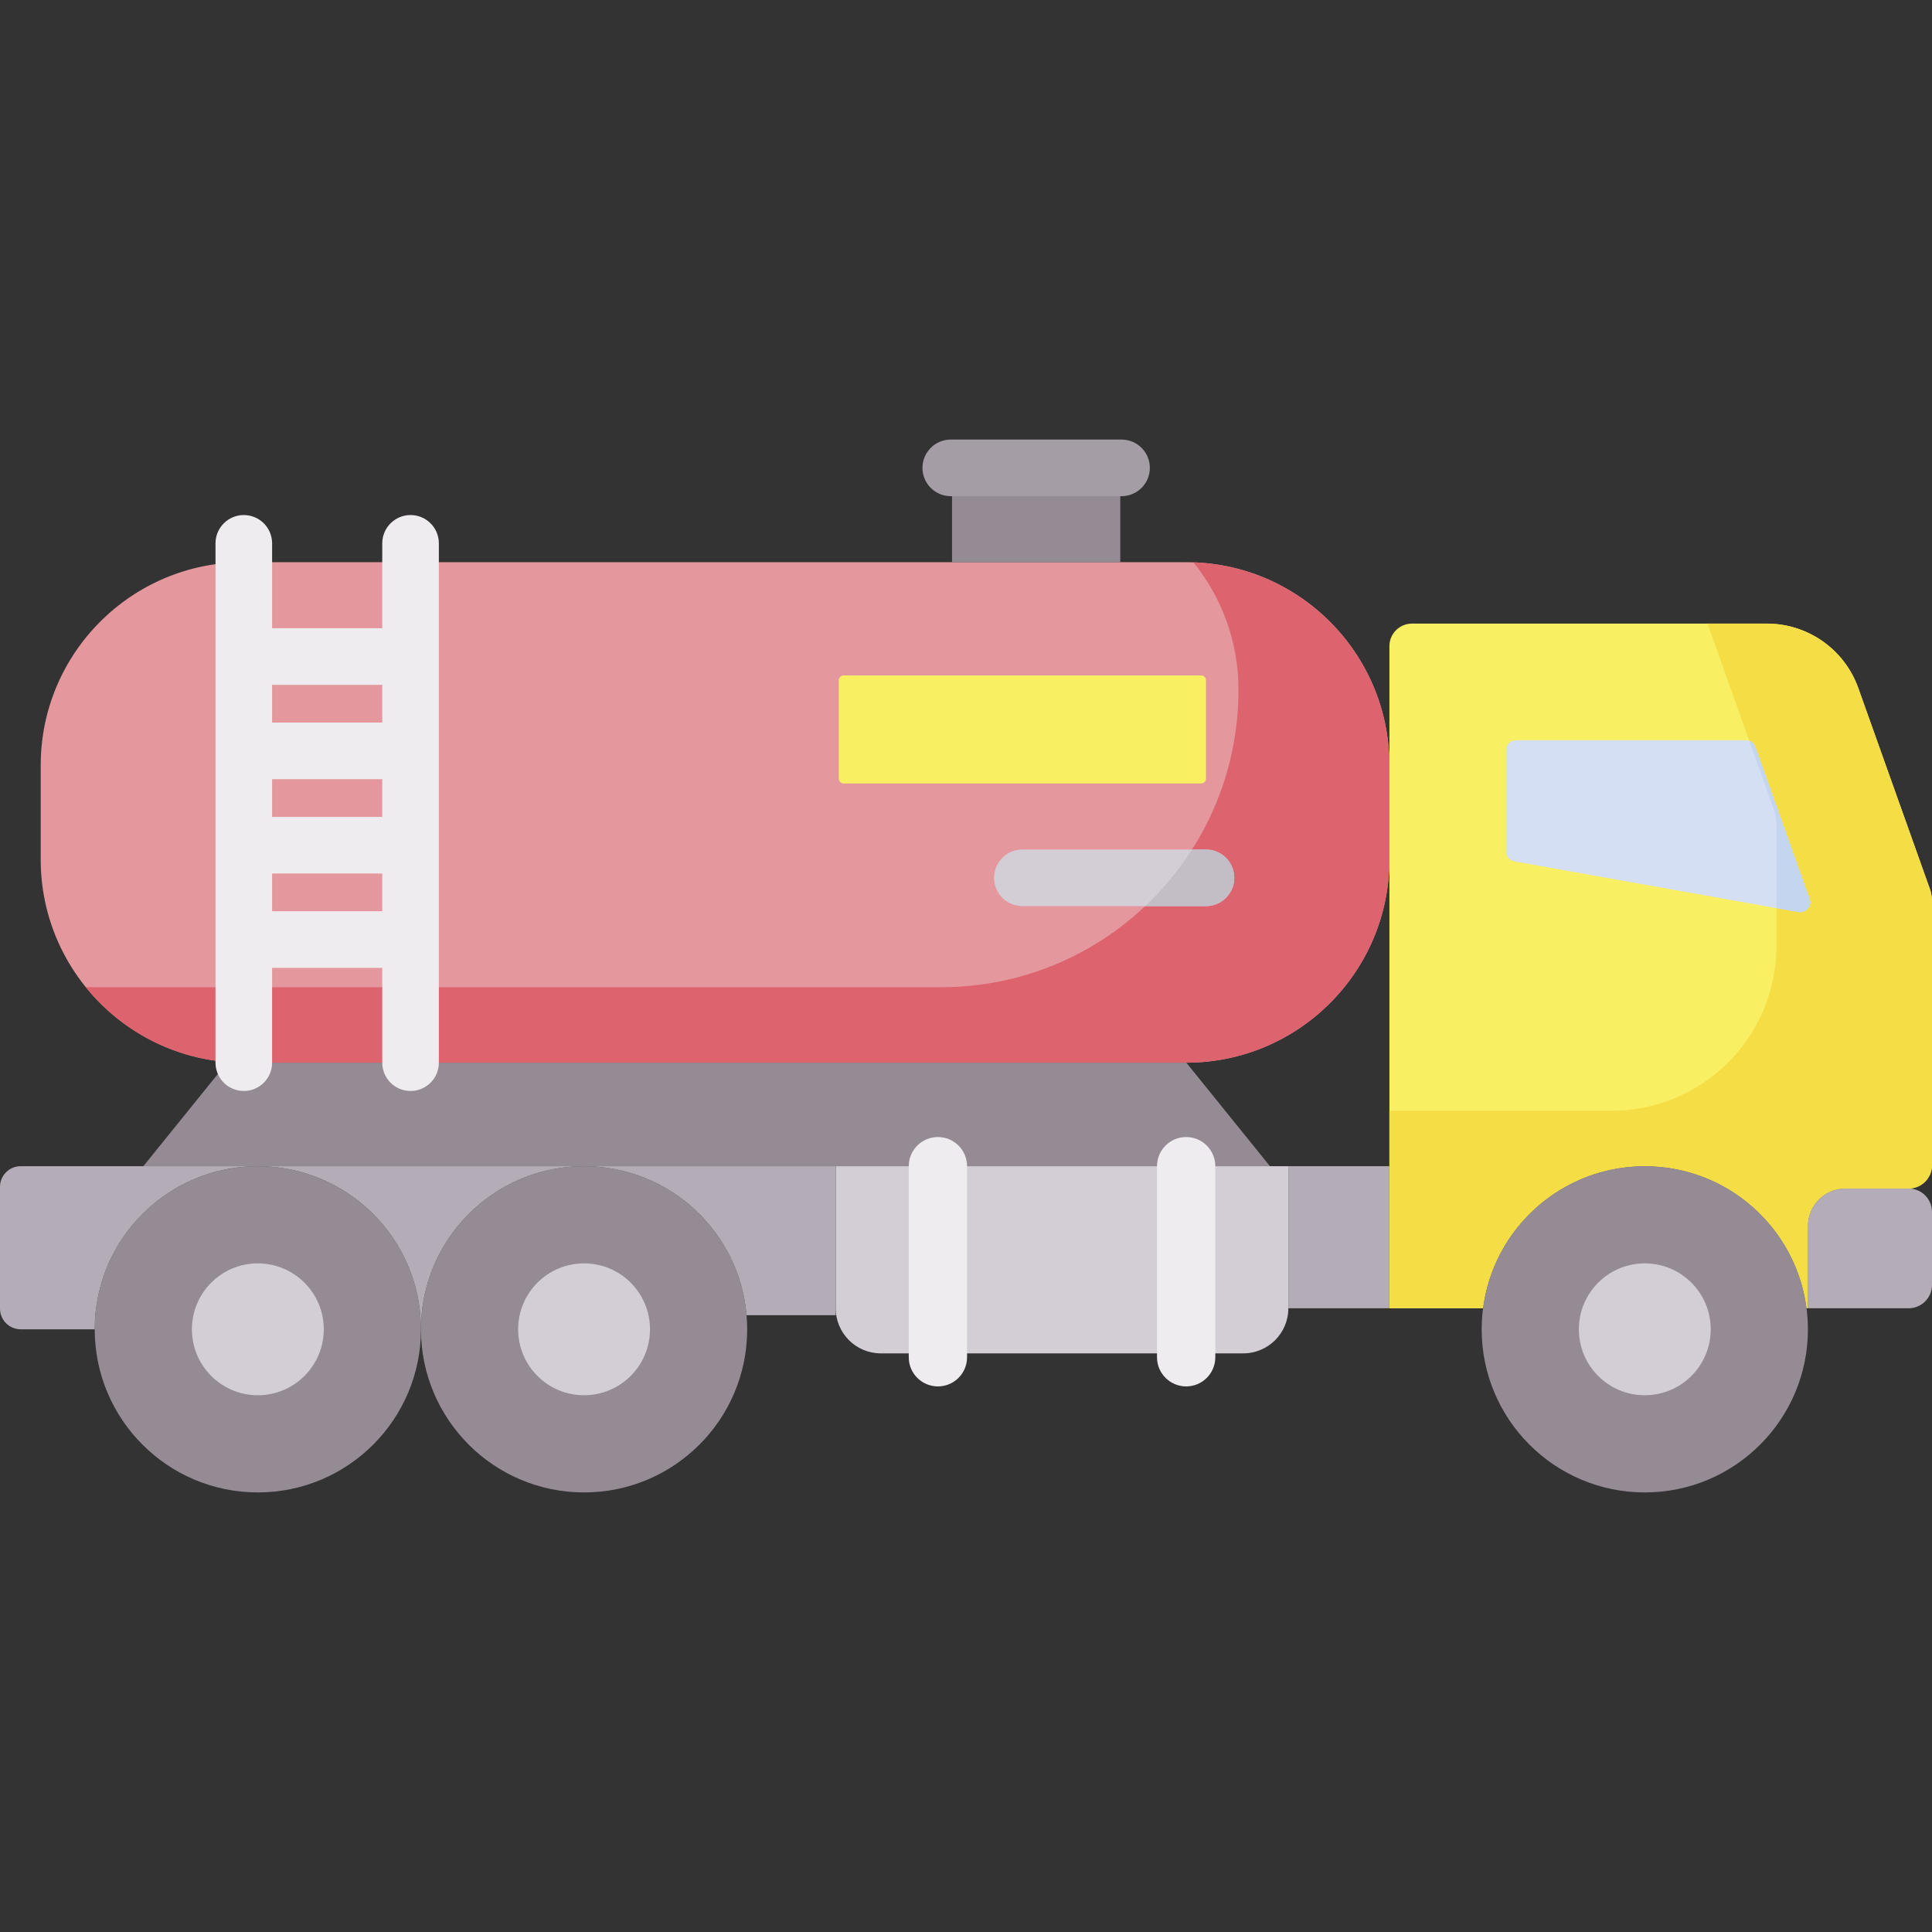 <svg id="Capa_1" enable-background="new 0 0 512 512" height="512" viewBox="0 0 512 512" width="512" xmlns="http://www.w3.org/2000/svg"><rect x="0" y="0" width="512" height="512" fill="#333333" stroke="none"/><path d="m336.55 309.053h-298.56l22.164-27.434h254.232z" fill="#958b95"/><path d="m314.386 281.619h-249.776c-29.726 0-53.823-24.097-53.823-53.823v-24.982c0-29.726 24.097-53.823 53.823-53.823h249.776c29.726 0 53.823 24.097 53.823 53.823v24.982c0 29.726-24.097 53.823-53.823 53.823z" fill="#e4989d"/><path d="m316.283 149.025c7.459 9.238 11.926 20.992 11.926 33.79 0 43.523-35.282 78.805-78.805 78.805h-224.794c-.635 0-1.267-.011-1.897-.033 9.867 12.218 24.969 20.033 41.897 20.033h249.776c29.725 0 53.823-24.097 53.823-53.823v-24.982c0-29.091-23.079-52.791-51.926-53.79z" fill="#dd636e"/><path d="m252.301 123.992h44.585v25h-44.585z" fill="#958b95"/><path d="m318.316 207.63h-94.749c-.706 0-1.279-.573-1.279-1.279v-26.081c0-.706.572-1.279 1.279-1.279h94.749c.706 0 1.279.572 1.279 1.279v26.081c-.001.707-.573 1.279-1.279 1.279z" fill="#f9ef63"/><path d="m511.424 235.542-18.957-53.197c-3.65-10.243-13.349-17.083-24.223-17.083h-94.062c-3.299 0-5.974 2.675-5.974 5.974v175.465h24.809c2.737-21.238 20.887-37.648 42.87-37.648s40.133 16.41 42.87 37.648h.357v-21.79c0-5.49 4.451-9.941 9.941-9.941h16.744c3.424 0 6.199-2.775 6.199-6.199v-69.898c.002-1.135-.193-2.262-.574-3.331z" fill="#f9ef63"/><path d="m511.424 235.542-18.957-53.197c-3.65-10.243-13.349-17.083-24.223-17.083h-15.73l17.702 49.676c.381 1.069.576 2.196.576 3.332v32.374c0 24.148-19.576 43.723-43.723 43.723h-58.861v52.335h24.809c2.737-21.238 20.887-37.648 42.87-37.648s40.133 16.41 42.87 37.648h.357v-21.79c0-5.49 4.451-9.941 9.941-9.941h16.744c3.424 0 6.199-2.775 6.199-6.199v-69.898c.002-1.136-.193-2.263-.574-3.332z" fill="#f4dd45"/><circle cx="68.33" cy="352.281" fill="#958b95" r="43.227"/><circle cx="154.784" cy="352.281" fill="#958b95" r="43.227"/><circle cx="435.888" cy="352.281" fill="#958b95" r="43.227"/><g fill="#d3ced5"><path d="m329.47 358.656h-96.042c-6.602 0-11.954-5.352-11.954-11.954v-37.648h119.95v37.648c0 6.602-5.352 11.954-11.954 11.954z"/><circle cx="68.33" cy="352.281" r="17.473"/><circle cx="154.784" cy="352.281" r="17.473"/><circle cx="435.888" cy="352.281" r="17.473"/></g><path d="m341.424 309.054h26.785v37.648h-26.785z" fill="#b4acb7"/><path d="m462.713 196.168h-60.946c-1.465 0-2.653 1.188-2.653 2.653v26.842c0 1.285.922 2.386 2.187 2.612l75.295 13.424c2.005.357 3.648-1.584 2.964-3.502l-14.349-40.266c-.376-1.057-1.376-1.763-2.498-1.763z" fill="#d5dff4"/><path d="m479.561 238.196-14.349-40.266c-.275-.773-.885-1.358-1.632-1.616l6.637 18.624c.381 1.069.576 2.196.576 3.332v22.393l5.804 1.035c2.004.357 3.647-1.584 2.964-3.502z" fill="#c3d5ef"/><path d="m505.801 346.702h-26.685v-21.79c0-5.49 4.451-9.941 9.941-9.941h16.744c3.424 0 6.199 2.775 6.199 6.199v19.334c0 3.422-2.775 6.198-6.199 6.198z" fill="#b4acb7"/><path d="m111.557 352.281c0-23.874-19.353-43.227-43.227-43.227s-43.227 19.353-43.227 43.227h-19.618c-3.029 0-5.485-2.456-5.485-5.485v-32.257c0-3.029 2.456-5.485 5.485-5.485h215.989v39.482h-23.624c-1.898-22.12-20.455-39.482-43.067-39.482-23.872 0-43.226 19.353-43.226 43.227z" fill="#b4acb7"/><path d="m248.555 367.412c-4.267 0-7.726-3.459-7.726-7.726v-50.632c0-4.267 3.459-7.726 7.726-7.726s7.726 3.459 7.726 7.726v50.632c0 4.267-3.459 7.726-7.726 7.726z" fill="#efecef"/><path d="m314.344 367.412c-4.267 0-7.726-3.459-7.726-7.726v-50.632c0-4.267 3.459-7.726 7.726-7.726s7.726 3.459 7.726 7.726v50.632c0 4.267-3.459 7.726-7.726 7.726z" fill="#efecef"/><path d="m108.802 136.492c-4.143 0-7.5 3.357-7.5 7.5v22.5h-29.191v-22.5c0-4.143-3.357-7.5-7.5-7.5s-7.5 3.357-7.5 7.5v137.628c0 4.143 3.357 7.5 7.5 7.5s7.5-3.357 7.5-7.5v-25.128h29.191v25.128c0 4.143 3.357 7.5 7.5 7.5s7.5-3.357 7.5-7.5v-137.628c0-4.143-3.357-7.5-7.5-7.5zm-36.691 70h29.191v10h-29.191zm29.191-25v10h-29.191v-10zm-29.191 60v-10h29.191v10z" fill="#efecef"/><path d="m297.223 131.492h-45.26c-4.143 0-7.5-3.357-7.5-7.5s3.357-7.5 7.5-7.5h45.26c4.143 0 7.5 3.357 7.5 7.5s-3.358 7.5-7.5 7.5z" fill="#a59da5"/><path d="m319.594 240.131h-48.653c-4.143 0-7.5-3.357-7.5-7.5s3.357-7.5 7.5-7.5h48.653c4.143 0 7.5 3.357 7.5 7.5s-3.357 7.5-7.5 7.5z" fill="#d3ced5"/><path d="m319.594 240.131c4.143 0 7.5-3.357 7.5-7.5s-3.357-7.5-7.5-7.5h-3.699c-3.509 5.502-7.682 10.54-12.407 15z" fill="#c3bec6"/></svg>